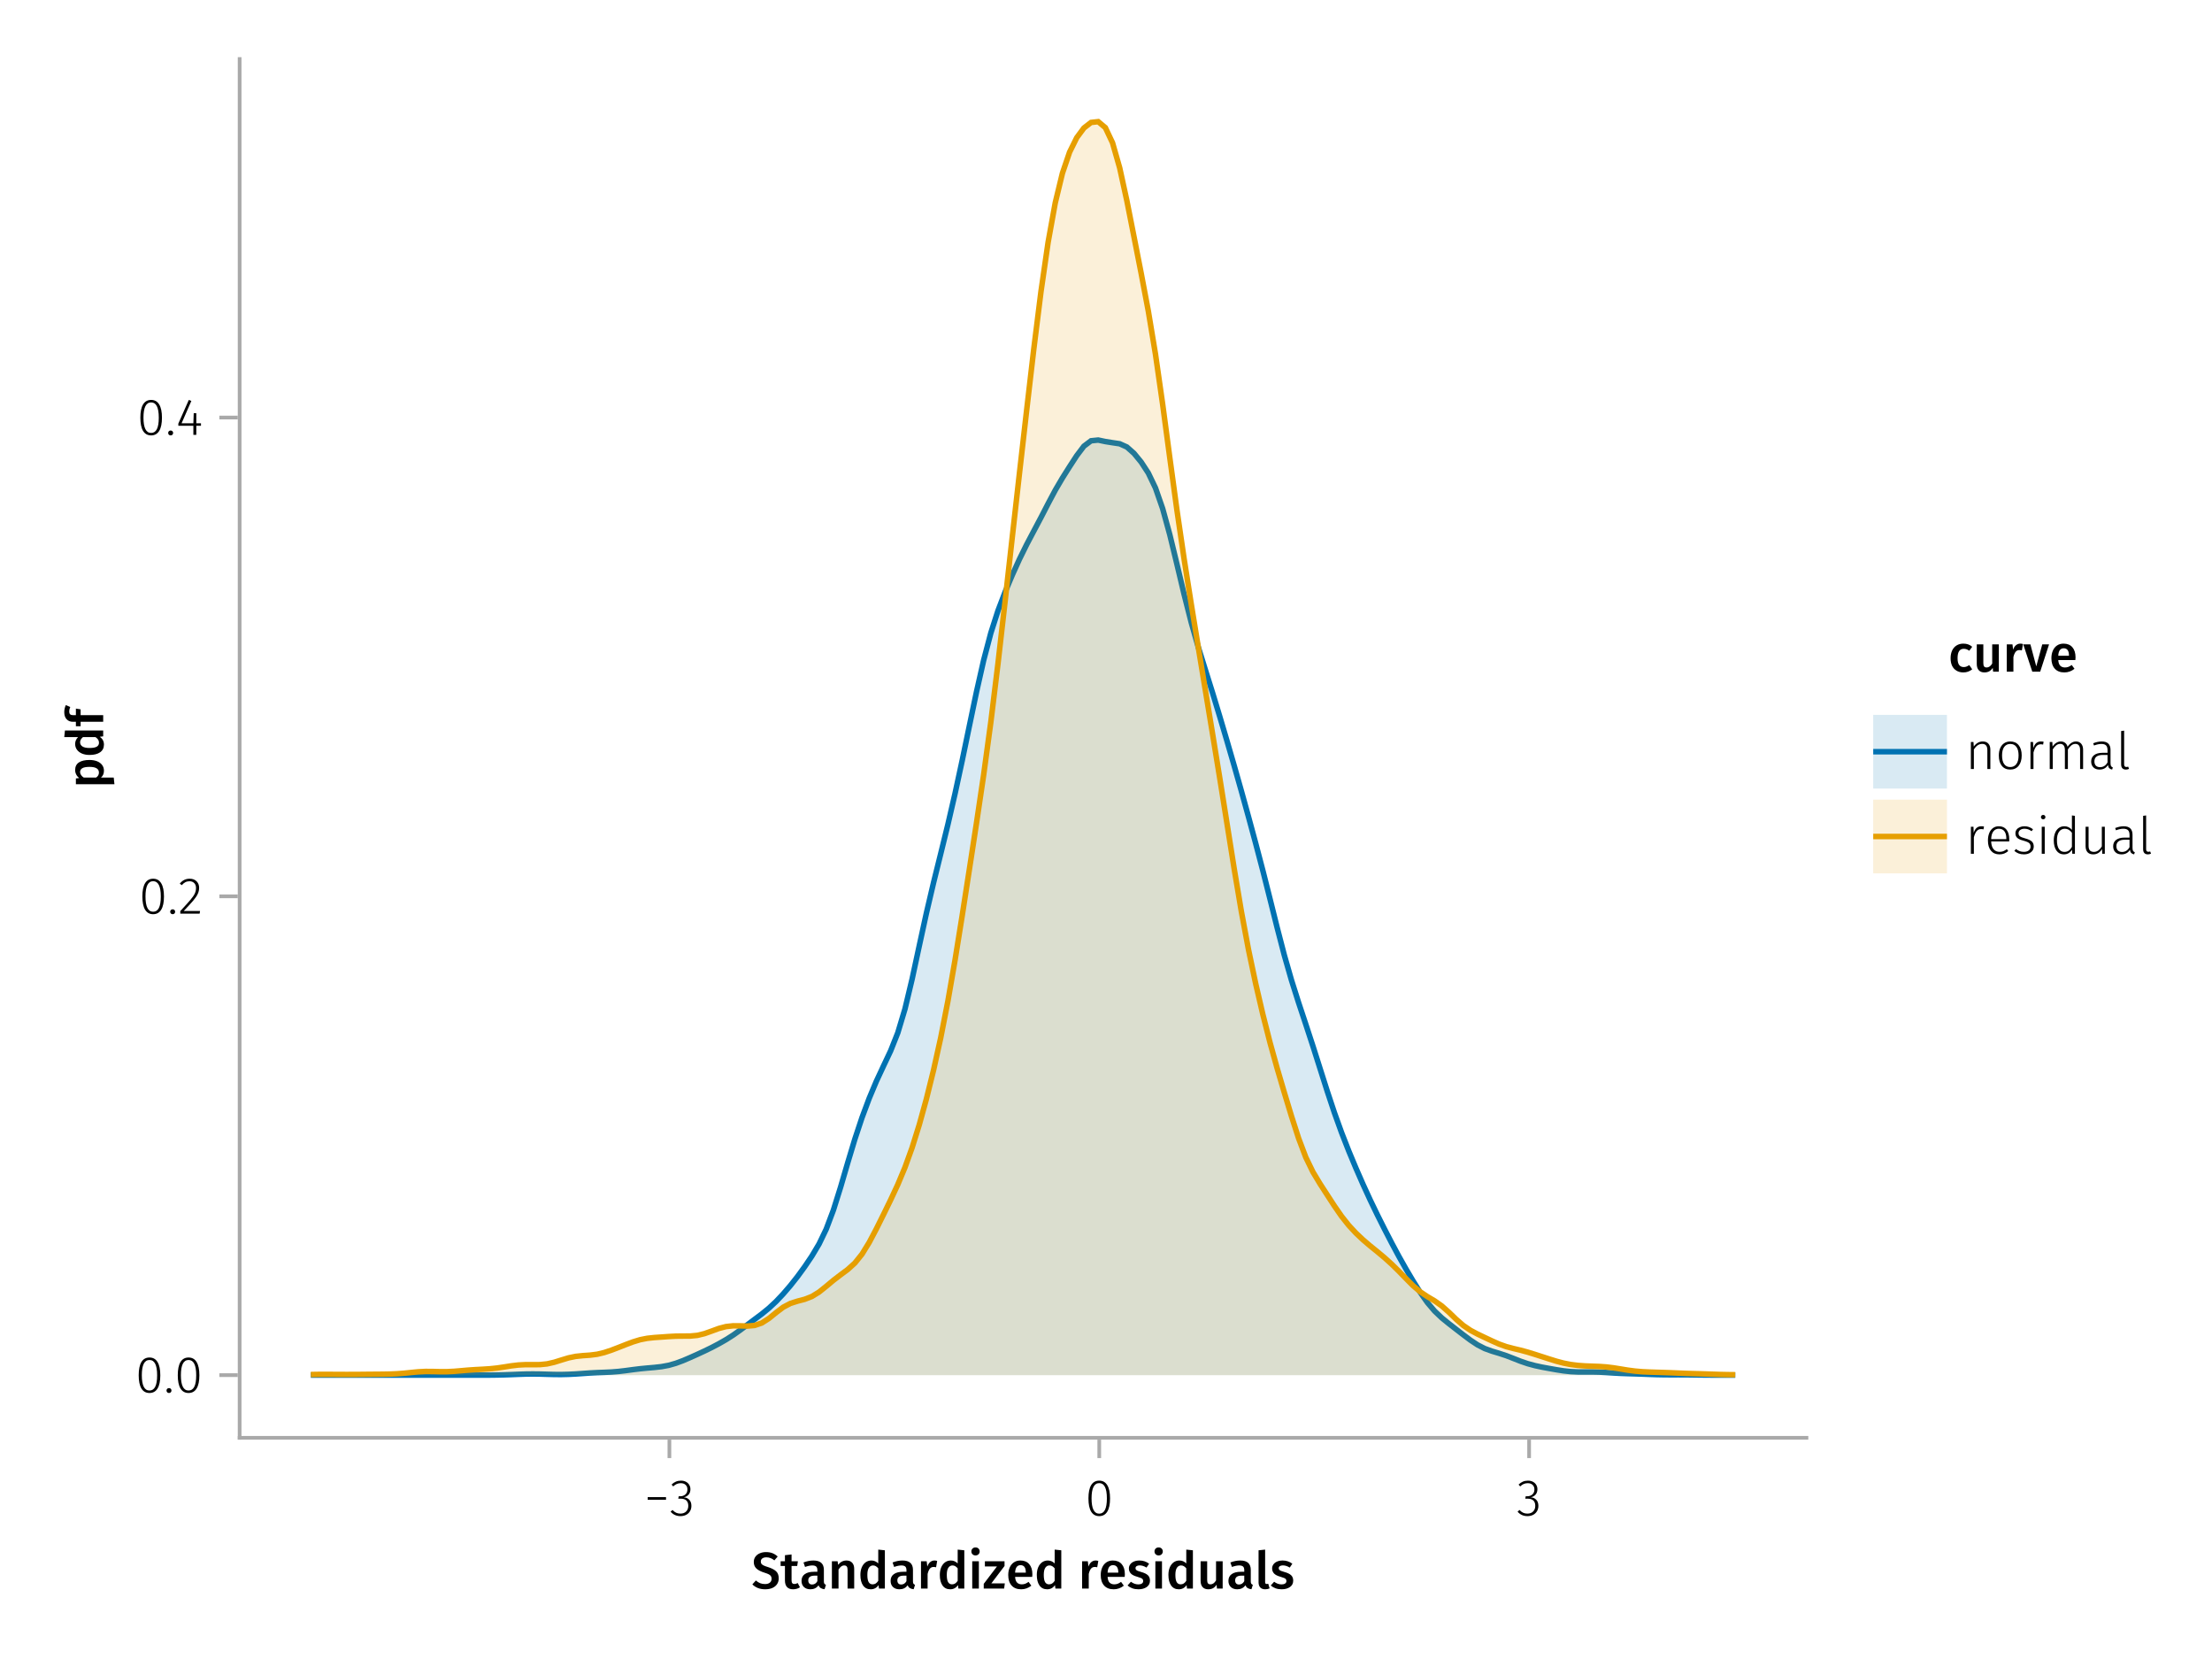 <?xml version="1.0" encoding="UTF-8"?>
<svg xmlns="http://www.w3.org/2000/svg" xmlns:xlink="http://www.w3.org/1999/xlink" width="600" height="450" viewBox="0 0 600 450">
<defs>
<g>
<g id="glyph-0-0-7e3d6863">
<path d="M 3.922 -9.891 C 4.598 -9.891 5.188 -9.789 5.688 -9.594 C 6.195 -9.395 6.672 -9.094 7.109 -8.688 L 6.203 -7.641 C 5.859 -7.93 5.508 -8.141 5.156 -8.266 C 4.812 -8.398 4.438 -8.469 4.031 -8.469 C 3.582 -8.469 3.219 -8.367 2.938 -8.172 C 2.664 -7.973 2.531 -7.691 2.531 -7.328 C 2.531 -7.078 2.582 -6.875 2.688 -6.719 C 2.801 -6.562 3 -6.41 3.281 -6.266 C 3.562 -6.129 3.973 -5.977 4.516 -5.812 C 5.473 -5.508 6.191 -5.133 6.672 -4.688 C 7.148 -4.25 7.391 -3.609 7.391 -2.766 C 7.391 -2.18 7.242 -1.664 6.953 -1.219 C 6.66 -0.77 6.238 -0.422 5.688 -0.172 C 5.133 0.078 4.477 0.203 3.719 0.203 C 2.988 0.203 2.332 0.086 1.75 -0.141 C 1.164 -0.379 0.66 -0.707 0.234 -1.125 L 1.188 -2.188 C 1.562 -1.863 1.945 -1.617 2.344 -1.453 C 2.75 -1.297 3.195 -1.219 3.688 -1.219 C 4.219 -1.219 4.645 -1.344 4.969 -1.594 C 5.289 -1.844 5.453 -2.195 5.453 -2.656 C 5.453 -2.938 5.395 -3.164 5.281 -3.344 C 5.176 -3.531 4.988 -3.695 4.719 -3.844 C 4.445 -3.988 4.055 -4.141 3.547 -4.297 C 2.516 -4.617 1.77 -5.004 1.312 -5.453 C 0.852 -5.898 0.625 -6.484 0.625 -7.203 C 0.625 -7.742 0.766 -8.211 1.047 -8.609 C 1.328 -9.016 1.719 -9.328 2.219 -9.547 C 2.719 -9.773 3.285 -9.891 3.922 -9.891 Z M 3.922 -9.891 "/>
</g>
<g id="glyph-0-1-7e3d6863">
<path d="M 5.312 -0.344 C 5.051 -0.156 4.758 -0.02 4.438 0.062 C 4.125 0.156 3.797 0.203 3.453 0.203 C 2.723 0.203 2.172 0 1.797 -0.406 C 1.422 -0.812 1.234 -1.414 1.234 -2.219 L 1.234 -6.125 L 0.062 -6.125 L 0.062 -7.406 L 1.234 -7.406 L 1.234 -9.047 L 3.031 -9.25 L 3.031 -7.406 L 4.75 -7.406 L 4.562 -6.125 L 3.031 -6.125 L 3.031 -2.25 C 3.031 -1.883 3.094 -1.625 3.219 -1.469 C 3.344 -1.312 3.539 -1.234 3.812 -1.234 C 4.082 -1.234 4.375 -1.32 4.688 -1.5 Z M 5.312 -0.344 "/>
</g>
<g id="glyph-0-2-7e3d6863">
<path d="M 4.734 -7.609 C 5.004 -7.609 5.25 -7.57 5.469 -7.5 L 5.172 -5.766 C 4.941 -5.828 4.723 -5.859 4.516 -5.859 C 4.066 -5.859 3.719 -5.695 3.469 -5.375 C 3.219 -5.062 3.02 -4.586 2.875 -3.953 L 2.875 0 L 1.078 0 L 1.078 -7.406 L 2.625 -7.406 L 2.797 -5.953 C 2.973 -6.484 3.227 -6.891 3.562 -7.172 C 3.906 -7.461 4.297 -7.609 4.734 -7.609 Z M 4.734 -7.609 "/>
</g>
<g id="glyph-1-0-7e3d6863">
<path d="M 6.547 -1.953 C 6.547 -1.672 6.586 -1.461 6.672 -1.328 C 6.766 -1.191 6.91 -1.086 7.109 -1.016 L 6.734 0.188 C 6.316 0.145 5.973 0.039 5.703 -0.125 C 5.441 -0.289 5.238 -0.547 5.094 -0.891 C 4.844 -0.523 4.523 -0.25 4.141 -0.062 C 3.766 0.113 3.348 0.203 2.891 0.203 C 2.148 0.203 1.562 -0.004 1.125 -0.422 C 0.695 -0.836 0.484 -1.391 0.484 -2.078 C 0.484 -2.879 0.773 -3.488 1.359 -3.906 C 1.941 -4.332 2.773 -4.547 3.859 -4.547 L 4.781 -4.547 L 4.781 -4.969 C 4.781 -5.445 4.672 -5.781 4.453 -5.969 C 4.234 -6.164 3.883 -6.266 3.406 -6.266 C 2.863 -6.266 2.207 -6.129 1.438 -5.859 L 1.016 -7.078 C 1.941 -7.43 2.836 -7.609 3.703 -7.609 C 5.598 -7.609 6.547 -6.758 6.547 -5.062 Z M 3.359 -1.094 C 3.961 -1.094 4.438 -1.395 4.781 -2 L 4.781 -3.5 L 4.047 -3.5 C 2.891 -3.5 2.312 -3.07 2.312 -2.219 C 2.312 -1.863 2.398 -1.586 2.578 -1.391 C 2.754 -1.191 3.016 -1.094 3.359 -1.094 Z M 3.359 -1.094 "/>
</g>
<g id="glyph-1-1-7e3d6863">
<path d="M 7.312 -10.375 L 7.312 0 L 5.719 0 L 5.594 -0.938 C 5.363 -0.582 5.066 -0.301 4.703 -0.094 C 4.348 0.102 3.941 0.203 3.484 0.203 C 2.578 0.203 1.879 -0.145 1.391 -0.844 C 0.91 -1.539 0.672 -2.492 0.672 -3.703 C 0.672 -4.453 0.789 -5.125 1.031 -5.719 C 1.281 -6.312 1.629 -6.773 2.078 -7.109 C 2.535 -7.441 3.062 -7.609 3.656 -7.609 C 4.363 -7.609 4.984 -7.344 5.516 -6.812 L 5.516 -10.562 Z M 3.984 -1.141 C 4.305 -1.141 4.586 -1.219 4.828 -1.375 C 5.066 -1.531 5.297 -1.77 5.516 -2.094 L 5.516 -5.484 C 5.297 -5.742 5.078 -5.938 4.859 -6.062 C 4.641 -6.195 4.391 -6.266 4.109 -6.266 C 3.629 -6.266 3.25 -6.051 2.969 -5.625 C 2.695 -5.207 2.562 -4.566 2.562 -3.703 C 2.562 -2.797 2.68 -2.141 2.922 -1.734 C 3.172 -1.336 3.523 -1.141 3.984 -1.141 Z M 3.984 -1.141 "/>
</g>
<g id="glyph-1-2-7e3d6863">
<path d="M 2.875 -7.406 L 2.875 0 L 1.078 0 L 1.078 -7.406 Z M 1.969 -11.156 C 2.301 -11.156 2.57 -11.051 2.781 -10.844 C 2.988 -10.633 3.094 -10.375 3.094 -10.062 C 3.094 -9.758 2.988 -9.504 2.781 -9.297 C 2.57 -9.086 2.301 -8.984 1.969 -8.984 C 1.633 -8.984 1.363 -9.086 1.156 -9.297 C 0.945 -9.504 0.844 -9.758 0.844 -10.062 C 0.844 -10.375 0.945 -10.633 1.156 -10.844 C 1.363 -11.051 1.633 -11.156 1.969 -11.156 Z M 1.969 -11.156 "/>
</g>
<g id="glyph-1-3-7e3d6863">
<path d="M 5.891 -7.406 L 5.891 -6.125 L 2.312 -1.406 L 5.969 -1.406 L 5.781 0 L 0.25 0 L 0.25 -1.281 L 3.844 -6 L 0.562 -6 L 0.562 -7.406 Z M 5.891 -7.406 "/>
</g>
<g id="glyph-1-4-7e3d6863">
<path d="M 7.156 -3.875 C 7.156 -3.781 7.141 -3.539 7.109 -3.156 L 2.469 -3.156 C 2.52 -2.438 2.703 -1.922 3.016 -1.609 C 3.336 -1.297 3.758 -1.141 4.281 -1.141 C 4.613 -1.141 4.922 -1.191 5.203 -1.297 C 5.492 -1.41 5.801 -1.582 6.125 -1.812 L 6.875 -0.781 C 6.051 -0.125 5.133 0.203 4.125 0.203 C 3 0.203 2.129 -0.141 1.516 -0.828 C 0.91 -1.516 0.609 -2.457 0.609 -3.656 C 0.609 -4.406 0.738 -5.082 1 -5.688 C 1.258 -6.289 1.633 -6.758 2.125 -7.094 C 2.625 -7.438 3.211 -7.609 3.891 -7.609 C 4.93 -7.609 5.734 -7.281 6.297 -6.625 C 6.867 -5.969 7.156 -5.051 7.156 -3.875 Z M 5.375 -4.391 C 5.375 -5.691 4.895 -6.344 3.938 -6.344 C 3.5 -6.344 3.156 -6.18 2.906 -5.859 C 2.656 -5.535 2.508 -5.02 2.469 -4.312 L 5.375 -4.312 Z M 5.375 -4.391 "/>
</g>
<g id="glyph-1-5-7e3d6863">
</g>
<g id="glyph-1-6-7e3d6863">
<path d="M 7 0 L 5.453 0 L 5.344 -1.031 C 5.07 -0.613 4.754 -0.301 4.391 -0.094 C 4.023 0.102 3.586 0.203 3.078 0.203 C 2.422 0.203 1.91 0 1.547 -0.406 C 1.191 -0.812 1.016 -1.375 1.016 -2.094 L 1.016 -7.406 L 2.797 -7.406 L 2.797 -2.312 C 2.797 -1.895 2.867 -1.594 3.016 -1.406 C 3.16 -1.227 3.391 -1.141 3.703 -1.141 C 4.273 -1.141 4.773 -1.492 5.203 -2.203 L 5.203 -7.406 L 7 -7.406 Z M 7 0 "/>
</g>
<g id="glyph-1-7-7e3d6863">
<path d="M 3.422 -7.609 C 4.41 -7.609 5.285 -7.316 6.047 -6.734 L 5.344 -5.688 C 4.707 -6.082 4.086 -6.281 3.484 -6.281 C 3.129 -6.281 2.852 -6.211 2.656 -6.078 C 2.457 -5.941 2.359 -5.766 2.359 -5.547 C 2.359 -5.379 2.398 -5.238 2.484 -5.125 C 2.578 -5.008 2.734 -4.898 2.953 -4.797 C 3.172 -4.703 3.492 -4.598 3.922 -4.484 C 4.723 -4.266 5.316 -3.977 5.703 -3.625 C 6.086 -3.27 6.281 -2.773 6.281 -2.141 C 6.281 -1.398 5.984 -0.82 5.391 -0.406 C 4.797 0 4.051 0.203 3.156 0.203 C 2.551 0.203 2 0.113 1.5 -0.062 C 1 -0.25 0.566 -0.508 0.203 -0.844 L 1.109 -1.844 C 1.754 -1.363 2.426 -1.125 3.125 -1.125 C 3.52 -1.125 3.836 -1.203 4.078 -1.359 C 4.316 -1.516 4.438 -1.734 4.438 -2.016 C 4.438 -2.234 4.391 -2.406 4.297 -2.531 C 4.211 -2.656 4.055 -2.766 3.828 -2.859 C 3.598 -2.961 3.242 -3.082 2.766 -3.219 C 2.004 -3.426 1.445 -3.711 1.094 -4.078 C 0.738 -4.453 0.562 -4.91 0.562 -5.453 C 0.562 -5.867 0.68 -6.238 0.922 -6.562 C 1.16 -6.895 1.492 -7.148 1.922 -7.328 C 2.359 -7.516 2.859 -7.609 3.422 -7.609 Z M 3.422 -7.609 "/>
</g>
<g id="glyph-2-0-7e3d6863">
<path d="M 5.031 -7.609 C 5.688 -7.609 6.195 -7.41 6.562 -7.016 C 6.938 -6.617 7.125 -6.066 7.125 -5.359 L 7.125 0 L 5.328 0 L 5.328 -5.078 C 5.328 -5.516 5.25 -5.82 5.094 -6 C 4.945 -6.176 4.723 -6.266 4.422 -6.266 C 4.117 -6.266 3.844 -6.172 3.594 -5.984 C 3.344 -5.797 3.102 -5.52 2.875 -5.156 L 2.875 0 L 1.078 0 L 1.078 -7.406 L 2.625 -7.406 L 2.766 -6.438 C 3.379 -7.219 4.133 -7.609 5.031 -7.609 Z M 5.031 -7.609 "/>
</g>
<g id="glyph-2-1-7e3d6863">
<path d="M 7.312 -10.375 L 7.312 0 L 5.719 0 L 5.594 -0.938 C 5.363 -0.582 5.066 -0.301 4.703 -0.094 C 4.348 0.102 3.941 0.203 3.484 0.203 C 2.578 0.203 1.879 -0.145 1.391 -0.844 C 0.91 -1.539 0.672 -2.492 0.672 -3.703 C 0.672 -4.453 0.789 -5.125 1.031 -5.719 C 1.281 -6.312 1.629 -6.773 2.078 -7.109 C 2.535 -7.441 3.062 -7.609 3.656 -7.609 C 4.363 -7.609 4.984 -7.344 5.516 -6.812 L 5.516 -10.562 Z M 3.984 -1.141 C 4.305 -1.141 4.586 -1.219 4.828 -1.375 C 5.066 -1.531 5.297 -1.77 5.516 -2.094 L 5.516 -5.484 C 5.297 -5.742 5.078 -5.938 4.859 -6.062 C 4.641 -6.195 4.391 -6.266 4.109 -6.266 C 3.629 -6.266 3.25 -6.051 2.969 -5.625 C 2.695 -5.207 2.562 -4.566 2.562 -3.703 C 2.562 -2.797 2.68 -2.141 2.922 -1.734 C 3.172 -1.336 3.523 -1.141 3.984 -1.141 Z M 3.984 -1.141 "/>
</g>
<g id="glyph-3-0-7e3d6863">
<path d="M 4.734 -7.609 C 5.004 -7.609 5.25 -7.57 5.469 -7.5 L 5.172 -5.766 C 4.941 -5.828 4.723 -5.859 4.516 -5.859 C 4.066 -5.859 3.719 -5.695 3.469 -5.375 C 3.219 -5.062 3.02 -4.586 2.875 -3.953 L 2.875 0 L 1.078 0 L 1.078 -7.406 L 2.625 -7.406 L 2.797 -5.953 C 2.973 -6.484 3.227 -6.891 3.562 -7.172 C 3.906 -7.461 4.297 -7.609 4.734 -7.609 Z M 4.734 -7.609 "/>
</g>
<g id="glyph-3-1-7e3d6863">
<path d="M 2.828 0.203 C 2.254 0.203 1.805 0.039 1.484 -0.281 C 1.172 -0.613 1.016 -1.082 1.016 -1.688 L 1.016 -10.375 L 2.797 -10.562 L 2.797 -1.75 C 2.797 -1.406 2.938 -1.234 3.219 -1.234 C 3.363 -1.234 3.504 -1.254 3.641 -1.297 L 4.016 -0.047 C 3.641 0.117 3.242 0.203 2.828 0.203 Z M 2.828 0.203 "/>
</g>
<g id="glyph-4-0-7e3d6863">
<path d="M 3.422 -7.609 C 4.41 -7.609 5.285 -7.316 6.047 -6.734 L 5.344 -5.688 C 4.707 -6.082 4.086 -6.281 3.484 -6.281 C 3.129 -6.281 2.852 -6.211 2.656 -6.078 C 2.457 -5.941 2.359 -5.766 2.359 -5.547 C 2.359 -5.379 2.398 -5.238 2.484 -5.125 C 2.578 -5.008 2.734 -4.898 2.953 -4.797 C 3.172 -4.703 3.492 -4.598 3.922 -4.484 C 4.723 -4.266 5.316 -3.977 5.703 -3.625 C 6.086 -3.27 6.281 -2.773 6.281 -2.141 C 6.281 -1.398 5.984 -0.82 5.391 -0.406 C 4.797 0 4.051 0.203 3.156 0.203 C 2.551 0.203 2 0.113 1.5 -0.062 C 1 -0.25 0.566 -0.508 0.203 -0.844 L 1.109 -1.844 C 1.754 -1.363 2.426 -1.125 3.125 -1.125 C 3.52 -1.125 3.836 -1.203 4.078 -1.359 C 4.316 -1.516 4.438 -1.734 4.438 -2.016 C 4.438 -2.234 4.391 -2.406 4.297 -2.531 C 4.211 -2.656 4.055 -2.766 3.828 -2.859 C 3.598 -2.961 3.242 -3.082 2.766 -3.219 C 2.004 -3.426 1.445 -3.711 1.094 -4.078 C 0.738 -4.453 0.562 -4.91 0.562 -5.453 C 0.562 -5.867 0.68 -6.238 0.922 -6.562 C 1.16 -6.895 1.492 -7.148 1.922 -7.328 C 2.359 -7.516 2.859 -7.609 3.422 -7.609 Z M 3.422 -7.609 "/>
</g>
<g id="glyph-4-1-7e3d6863">
<path d="M 2.875 -7.406 L 2.875 0 L 1.078 0 L 1.078 -7.406 Z M 1.969 -11.156 C 2.301 -11.156 2.57 -11.051 2.781 -10.844 C 2.988 -10.633 3.094 -10.375 3.094 -10.062 C 3.094 -9.758 2.988 -9.504 2.781 -9.297 C 2.57 -9.086 2.301 -8.984 1.969 -8.984 C 1.633 -8.984 1.363 -9.086 1.156 -9.297 C 0.945 -9.504 0.844 -9.758 0.844 -10.062 C 0.844 -10.375 0.945 -10.633 1.156 -10.844 C 1.363 -11.051 1.633 -11.156 1.969 -11.156 Z M 1.969 -11.156 "/>
</g>
<g id="glyph-4-2-7e3d6863">
<path d="M 7.312 -10.375 L 7.312 0 L 5.719 0 L 5.594 -0.938 C 5.363 -0.582 5.066 -0.301 4.703 -0.094 C 4.348 0.102 3.941 0.203 3.484 0.203 C 2.578 0.203 1.879 -0.145 1.391 -0.844 C 0.91 -1.539 0.672 -2.492 0.672 -3.703 C 0.672 -4.453 0.789 -5.125 1.031 -5.719 C 1.281 -6.312 1.629 -6.773 2.078 -7.109 C 2.535 -7.441 3.062 -7.609 3.656 -7.609 C 4.363 -7.609 4.984 -7.344 5.516 -6.812 L 5.516 -10.562 Z M 3.984 -1.141 C 4.305 -1.141 4.586 -1.219 4.828 -1.375 C 5.066 -1.531 5.297 -1.77 5.516 -2.094 L 5.516 -5.484 C 5.297 -5.742 5.078 -5.938 4.859 -6.062 C 4.641 -6.195 4.391 -6.266 4.109 -6.266 C 3.629 -6.266 3.25 -6.051 2.969 -5.625 C 2.695 -5.207 2.562 -4.566 2.562 -3.703 C 2.562 -2.797 2.68 -2.141 2.922 -1.734 C 3.172 -1.336 3.523 -1.141 3.984 -1.141 Z M 3.984 -1.141 "/>
</g>
<g id="glyph-4-3-7e3d6863">
<path d="M 6.547 -1.953 C 6.547 -1.672 6.586 -1.461 6.672 -1.328 C 6.766 -1.191 6.91 -1.086 7.109 -1.016 L 6.734 0.188 C 6.316 0.145 5.973 0.039 5.703 -0.125 C 5.441 -0.289 5.238 -0.547 5.094 -0.891 C 4.844 -0.523 4.523 -0.25 4.141 -0.062 C 3.766 0.113 3.348 0.203 2.891 0.203 C 2.148 0.203 1.562 -0.004 1.125 -0.422 C 0.695 -0.836 0.484 -1.391 0.484 -2.078 C 0.484 -2.879 0.773 -3.488 1.359 -3.906 C 1.941 -4.332 2.773 -4.547 3.859 -4.547 L 4.781 -4.547 L 4.781 -4.969 C 4.781 -5.445 4.672 -5.781 4.453 -5.969 C 4.234 -6.164 3.883 -6.266 3.406 -6.266 C 2.863 -6.266 2.207 -6.129 1.438 -5.859 L 1.016 -7.078 C 1.941 -7.43 2.836 -7.609 3.703 -7.609 C 5.598 -7.609 6.547 -6.758 6.547 -5.062 Z M 3.359 -1.094 C 3.961 -1.094 4.438 -1.395 4.781 -2 L 4.781 -3.5 L 4.047 -3.5 C 2.891 -3.5 2.312 -3.07 2.312 -2.219 C 2.312 -1.863 2.398 -1.586 2.578 -1.391 C 2.754 -1.191 3.016 -1.094 3.359 -1.094 Z M 3.359 -1.094 "/>
</g>
<g id="glyph-5-0-7e3d6863">
<path d="M 0.969 -4.281 L 0.969 -5 L 5.938 -5 L 5.938 -4.281 Z M 0.969 -4.281 "/>
</g>
<g id="glyph-5-1-7e3d6863">
<path d="M 3.094 -9.469 C 3.613 -9.469 4.066 -9.363 4.453 -9.156 C 4.848 -8.945 5.145 -8.664 5.344 -8.312 C 5.551 -7.969 5.656 -7.578 5.656 -7.141 C 5.656 -6.535 5.484 -6.039 5.141 -5.656 C 4.805 -5.281 4.367 -5.047 3.828 -4.953 C 4.43 -4.922 4.93 -4.703 5.328 -4.297 C 5.723 -3.898 5.922 -3.344 5.922 -2.625 C 5.922 -2.082 5.797 -1.602 5.547 -1.188 C 5.305 -0.77 4.961 -0.441 4.516 -0.203 C 4.066 0.035 3.547 0.156 2.953 0.156 C 1.867 0.156 0.977 -0.242 0.281 -1.047 L 0.797 -1.516 C 1.117 -1.172 1.445 -0.922 1.781 -0.766 C 2.125 -0.609 2.504 -0.531 2.922 -0.531 C 3.598 -0.531 4.125 -0.723 4.5 -1.109 C 4.883 -1.492 5.078 -2 5.078 -2.625 C 5.078 -3.926 4.379 -4.578 2.984 -4.578 L 2.359 -4.578 L 2.484 -5.234 L 2.922 -5.234 C 3.453 -5.234 3.906 -5.395 4.281 -5.719 C 4.656 -6.039 4.844 -6.5 4.844 -7.094 C 4.844 -7.613 4.676 -8.023 4.344 -8.328 C 4.02 -8.629 3.586 -8.781 3.047 -8.781 C 2.66 -8.781 2.301 -8.711 1.969 -8.578 C 1.645 -8.441 1.316 -8.219 0.984 -7.906 L 0.547 -8.406 C 0.922 -8.77 1.312 -9.035 1.719 -9.203 C 2.133 -9.379 2.594 -9.469 3.094 -9.469 Z M 3.094 -9.469 "/>
</g>
<g id="glyph-5-2-7e3d6863">
<path d="M 4 -7.469 C 4.969 -7.469 5.723 -7.133 6.266 -6.469 C 6.816 -5.801 7.094 -4.875 7.094 -3.688 C 7.094 -2.5 6.816 -1.562 6.266 -0.875 C 5.711 -0.188 4.953 0.156 3.984 0.156 C 3.016 0.156 2.254 -0.18 1.703 -0.859 C 1.16 -1.535 0.891 -2.469 0.891 -3.656 C 0.891 -4.426 1.016 -5.098 1.266 -5.672 C 1.523 -6.254 1.883 -6.695 2.344 -7 C 2.812 -7.312 3.363 -7.469 4 -7.469 Z M 4 -6.797 C 3.289 -6.797 2.738 -6.523 2.344 -5.984 C 1.957 -5.453 1.766 -4.676 1.766 -3.656 C 1.766 -2.633 1.957 -1.859 2.344 -1.328 C 2.727 -0.797 3.273 -0.531 3.984 -0.531 C 4.691 -0.531 5.242 -0.797 5.641 -1.328 C 6.047 -1.859 6.25 -2.645 6.25 -3.688 C 6.25 -4.695 6.051 -5.469 5.656 -6 C 5.27 -6.531 4.719 -6.797 4 -6.797 Z M 4 -6.797 "/>
</g>
<g id="glyph-5-3-7e3d6863">
<path d="M 4.328 -7.469 C 4.617 -7.469 4.859 -7.441 5.047 -7.391 L 4.906 -6.625 C 4.695 -6.676 4.477 -6.703 4.25 -6.703 C 3.758 -6.703 3.363 -6.52 3.062 -6.156 C 2.758 -5.801 2.504 -5.242 2.297 -4.484 L 2.297 0 L 1.484 0 L 1.484 -7.328 L 2.188 -7.328 L 2.25 -5.688 C 2.445 -6.289 2.711 -6.738 3.047 -7.031 C 3.391 -7.32 3.816 -7.469 4.328 -7.469 Z M 4.328 -7.469 "/>
</g>
<g id="glyph-5-4-7e3d6863">
<path d="M 8.625 -7.469 C 9.207 -7.469 9.672 -7.266 10.016 -6.859 C 10.359 -6.461 10.531 -5.922 10.531 -5.234 L 10.531 0 L 9.719 0 L 9.719 -5.125 C 9.719 -5.695 9.609 -6.117 9.391 -6.391 C 9.172 -6.672 8.863 -6.812 8.469 -6.812 C 8.062 -6.812 7.691 -6.68 7.359 -6.422 C 7.035 -6.16 6.719 -5.789 6.406 -5.312 L 6.406 0 L 5.594 0 L 5.594 -5.125 C 5.594 -5.695 5.484 -6.117 5.266 -6.391 C 5.047 -6.672 4.742 -6.812 4.359 -6.812 C 3.93 -6.812 3.555 -6.68 3.234 -6.422 C 2.91 -6.16 2.598 -5.789 2.297 -5.312 L 2.297 0 L 1.484 0 L 1.484 -7.328 L 2.188 -7.328 L 2.25 -6.078 C 2.531 -6.516 2.863 -6.852 3.25 -7.094 C 3.633 -7.344 4.055 -7.469 4.516 -7.469 C 4.973 -7.469 5.359 -7.336 5.672 -7.078 C 5.992 -6.828 6.211 -6.473 6.328 -6.016 C 6.617 -6.473 6.957 -6.828 7.344 -7.078 C 7.727 -7.336 8.156 -7.469 8.625 -7.469 Z M 8.625 -7.469 "/>
</g>
<g id="glyph-5-5-7e3d6863">
<path d="M 6.031 -1.625 C 6.031 -1.238 6.078 -0.961 6.172 -0.797 C 6.273 -0.629 6.438 -0.504 6.656 -0.422 L 6.469 0.156 C 6.133 0.094 5.875 -0.031 5.688 -0.219 C 5.508 -0.406 5.391 -0.691 5.328 -1.078 C 4.828 -0.254 4.066 0.156 3.047 0.156 C 2.348 0.156 1.797 -0.039 1.391 -0.438 C 0.984 -0.832 0.781 -1.363 0.781 -2.031 C 0.781 -2.781 1.047 -3.359 1.578 -3.766 C 2.117 -4.18 2.867 -4.391 3.828 -4.391 L 5.219 -4.391 L 5.219 -5.109 C 5.219 -5.691 5.086 -6.117 4.828 -6.391 C 4.566 -6.66 4.133 -6.797 3.531 -6.797 C 2.969 -6.797 2.305 -6.656 1.547 -6.375 L 1.328 -6.984 C 2.148 -7.305 2.922 -7.469 3.641 -7.469 C 5.234 -7.469 6.031 -6.695 6.031 -5.156 Z M 3.188 -0.5 C 4.07 -0.5 4.75 -0.93 5.219 -1.797 L 5.219 -3.812 L 3.953 -3.812 C 3.203 -3.812 2.629 -3.664 2.234 -3.375 C 1.848 -3.082 1.656 -2.648 1.656 -2.078 C 1.656 -1.566 1.789 -1.176 2.062 -0.906 C 2.332 -0.633 2.707 -0.5 3.188 -0.5 Z M 3.188 -0.5 "/>
</g>
<g id="glyph-6-0-7e3d6863">
<path d="M 3.844 -9.469 C 4.812 -9.469 5.539 -9.055 6.031 -8.234 C 6.531 -7.422 6.781 -6.223 6.781 -4.641 C 6.781 -3.078 6.531 -1.883 6.031 -1.062 C 5.531 -0.25 4.801 0.156 3.844 0.156 C 2.883 0.156 2.156 -0.25 1.656 -1.062 C 1.164 -1.883 0.922 -3.082 0.922 -4.656 C 0.922 -6.238 1.164 -7.438 1.656 -8.25 C 2.156 -9.062 2.883 -9.469 3.844 -9.469 Z M 3.844 -8.797 C 2.457 -8.797 1.766 -7.414 1.766 -4.656 C 1.766 -1.895 2.457 -0.516 3.844 -0.516 C 4.531 -0.516 5.047 -0.848 5.391 -1.516 C 5.742 -2.191 5.922 -3.234 5.922 -4.641 C 5.922 -6.055 5.742 -7.102 5.391 -7.781 C 5.047 -8.457 4.531 -8.797 3.844 -8.797 Z M 3.844 -8.797 "/>
</g>
<g id="glyph-7-0-7e3d6863">
<path d="M -7.609 -4.906 C -7.609 -5.844 -7.27 -6.535 -6.594 -6.984 C -5.914 -7.43 -4.957 -7.656 -3.719 -7.656 C -2.957 -7.656 -2.281 -7.539 -1.688 -7.312 C -1.094 -7.082 -0.629 -6.742 -0.297 -6.297 C 0.035 -5.859 0.203 -5.336 0.203 -4.734 C 0.203 -3.953 -0.066 -3.332 -0.609 -2.875 L 2.859 -2.875 L 3.047 -1.078 L -7.406 -1.078 L -7.406 -2.641 L -6.5 -2.75 C -6.875 -3.031 -7.148 -3.359 -7.328 -3.734 C -7.516 -4.109 -7.609 -4.5 -7.609 -4.906 Z M -1.156 -4.234 C -1.156 -5.266 -2.004 -5.781 -3.703 -5.781 C -4.609 -5.781 -5.258 -5.66 -5.656 -5.422 C -6.062 -5.191 -6.266 -4.844 -6.266 -4.375 C -6.266 -4.082 -6.172 -3.805 -5.984 -3.547 C -5.805 -3.285 -5.566 -3.062 -5.266 -2.875 L -1.938 -2.875 C -1.414 -3.219 -1.156 -3.672 -1.156 -4.234 Z M -1.156 -4.234 "/>
</g>
<g id="glyph-8-0-7e3d6863">
<path d="M -10.375 -7.312 L 0 -7.312 L 0 -5.719 L -0.938 -5.594 C -0.582 -5.363 -0.301 -5.066 -0.094 -4.703 C 0.102 -4.348 0.203 -3.941 0.203 -3.484 C 0.203 -2.578 -0.145 -1.879 -0.844 -1.391 C -1.539 -0.91 -2.492 -0.672 -3.703 -0.672 C -4.453 -0.672 -5.125 -0.789 -5.719 -1.031 C -6.312 -1.281 -6.773 -1.629 -7.109 -2.078 C -7.441 -2.535 -7.609 -3.062 -7.609 -3.656 C -7.609 -4.363 -7.344 -4.984 -6.812 -5.516 L -10.562 -5.516 Z M -1.141 -3.984 C -1.141 -4.305 -1.219 -4.586 -1.375 -4.828 C -1.531 -5.066 -1.77 -5.297 -2.094 -5.516 L -5.484 -5.516 C -5.742 -5.297 -5.938 -5.078 -6.062 -4.859 C -6.195 -4.641 -6.266 -4.391 -6.266 -4.109 C -6.266 -3.629 -6.051 -3.25 -5.625 -2.969 C -5.207 -2.695 -4.566 -2.562 -3.703 -2.562 C -2.797 -2.562 -2.141 -2.68 -1.734 -2.922 C -1.336 -3.172 -1.141 -3.523 -1.141 -3.984 Z M -1.141 -3.984 "/>
</g>
<g id="glyph-8-1-7e3d6863">
<path d="M -9.219 -4.078 C -9.219 -3.723 -9.133 -3.469 -8.969 -3.312 C -8.801 -3.156 -8.539 -3.078 -8.188 -3.078 L -7.406 -3.078 L -7.406 -4.859 L -6.125 -4.656 L -6.125 -3.078 L 0 -3.078 L 0 -1.281 L -6.125 -1.281 L -6.125 -0.078 L -7.406 -0.078 L -7.406 -1.281 L -8.219 -1.281 C -8.914 -1.281 -9.477 -1.504 -9.906 -1.953 C -10.344 -2.41 -10.562 -3.055 -10.562 -3.891 C -10.562 -4.547 -10.422 -5.188 -10.141 -5.812 L -8.938 -5.297 C -9.125 -4.891 -9.219 -4.484 -9.219 -4.078 Z M -9.219 -4.078 "/>
</g>
<g id="glyph-9-0-7e3d6863">
<path d="M 3.844 -9.469 C 4.812 -9.469 5.539 -9.055 6.031 -8.234 C 6.531 -7.422 6.781 -6.223 6.781 -4.641 C 6.781 -3.078 6.531 -1.883 6.031 -1.062 C 5.531 -0.25 4.801 0.156 3.844 0.156 C 2.883 0.156 2.156 -0.25 1.656 -1.062 C 1.164 -1.883 0.922 -3.082 0.922 -4.656 C 0.922 -6.238 1.164 -7.438 1.656 -8.25 C 2.156 -9.062 2.883 -9.469 3.844 -9.469 Z M 3.844 -8.797 C 2.457 -8.797 1.766 -7.414 1.766 -4.656 C 1.766 -1.895 2.457 -0.516 3.844 -0.516 C 4.531 -0.516 5.047 -0.848 5.391 -1.516 C 5.742 -2.191 5.922 -3.234 5.922 -4.641 C 5.922 -6.055 5.742 -7.102 5.391 -7.781 C 5.047 -8.457 4.531 -8.797 3.844 -8.797 Z M 3.844 -8.797 "/>
</g>
<g id="glyph-10-0-7e3d6863">
<path d="M 1.438 -1.172 C 1.633 -1.172 1.797 -1.109 1.922 -0.984 C 2.047 -0.859 2.109 -0.703 2.109 -0.516 C 2.109 -0.316 2.047 -0.156 1.922 -0.031 C 1.797 0.094 1.633 0.156 1.438 0.156 C 1.25 0.156 1.086 0.094 0.953 -0.031 C 0.828 -0.164 0.766 -0.328 0.766 -0.516 C 0.766 -0.703 0.828 -0.859 0.953 -0.984 C 1.086 -1.109 1.25 -1.172 1.438 -1.172 Z M 1.438 -1.172 "/>
</g>
<g id="glyph-11-0-7e3d6863">
<path d="M 3.844 -9.469 C 4.812 -9.469 5.539 -9.055 6.031 -8.234 C 6.531 -7.422 6.781 -6.223 6.781 -4.641 C 6.781 -3.078 6.531 -1.883 6.031 -1.062 C 5.531 -0.25 4.801 0.156 3.844 0.156 C 2.883 0.156 2.156 -0.25 1.656 -1.062 C 1.164 -1.883 0.922 -3.082 0.922 -4.656 C 0.922 -6.238 1.164 -7.438 1.656 -8.25 C 2.156 -9.062 2.883 -9.469 3.844 -9.469 Z M 3.844 -8.797 C 2.457 -8.797 1.766 -7.414 1.766 -4.656 C 1.766 -1.895 2.457 -0.516 3.844 -0.516 C 4.531 -0.516 5.047 -0.848 5.391 -1.516 C 5.742 -2.191 5.922 -3.234 5.922 -4.641 C 5.922 -6.055 5.742 -7.102 5.391 -7.781 C 5.047 -8.457 4.531 -8.797 3.844 -8.797 Z M 3.844 -8.797 "/>
</g>
<g id="glyph-12-0-7e3d6863">
<path d="M 3.844 -9.469 C 4.812 -9.469 5.539 -9.055 6.031 -8.234 C 6.531 -7.422 6.781 -6.223 6.781 -4.641 C 6.781 -3.078 6.531 -1.883 6.031 -1.062 C 5.531 -0.25 4.801 0.156 3.844 0.156 C 2.883 0.156 2.156 -0.25 1.656 -1.062 C 1.164 -1.883 0.922 -3.082 0.922 -4.656 C 0.922 -6.238 1.164 -7.438 1.656 -8.25 C 2.156 -9.062 2.883 -9.469 3.844 -9.469 Z M 3.844 -8.797 C 2.457 -8.797 1.766 -7.414 1.766 -4.656 C 1.766 -1.895 2.457 -0.516 3.844 -0.516 C 4.531 -0.516 5.047 -0.848 5.391 -1.516 C 5.742 -2.191 5.922 -3.234 5.922 -4.641 C 5.922 -6.055 5.742 -7.102 5.391 -7.781 C 5.047 -8.457 4.531 -8.797 3.844 -8.797 Z M 3.844 -8.797 "/>
</g>
<g id="glyph-12-1-7e3d6863">
<path d="M 1.438 -1.172 C 1.633 -1.172 1.797 -1.109 1.922 -0.984 C 2.047 -0.859 2.109 -0.703 2.109 -0.516 C 2.109 -0.316 2.047 -0.156 1.922 -0.031 C 1.797 0.094 1.633 0.156 1.438 0.156 C 1.25 0.156 1.086 0.094 0.953 -0.031 C 0.828 -0.164 0.766 -0.328 0.766 -0.516 C 0.766 -0.703 0.828 -0.859 0.953 -0.984 C 1.086 -1.109 1.25 -1.172 1.438 -1.172 Z M 1.438 -1.172 "/>
</g>
<g id="glyph-12-2-7e3d6863">
<path d="M 3.156 -9.469 C 3.938 -9.469 4.555 -9.238 5.016 -8.781 C 5.484 -8.32 5.719 -7.734 5.719 -7.016 C 5.719 -6.41 5.586 -5.844 5.328 -5.312 C 5.078 -4.781 4.68 -4.195 4.141 -3.562 C 3.609 -2.926 2.742 -1.977 1.547 -0.719 L 5.969 -0.719 L 5.859 0 L 0.609 0 L 0.609 -0.688 C 1.879 -2.051 2.789 -3.062 3.344 -3.719 C 3.906 -4.375 4.301 -4.941 4.531 -5.422 C 4.758 -5.898 4.875 -6.414 4.875 -6.969 C 4.875 -7.52 4.711 -7.957 4.391 -8.281 C 4.066 -8.613 3.641 -8.781 3.109 -8.781 C 2.68 -8.781 2.301 -8.691 1.969 -8.516 C 1.633 -8.336 1.316 -8.07 1.016 -7.719 L 0.469 -8.141 C 0.832 -8.586 1.234 -8.922 1.672 -9.141 C 2.109 -9.359 2.602 -9.469 3.156 -9.469 Z M 3.156 -9.469 "/>
</g>
<g id="glyph-13-0-7e3d6863">
<path d="M 3.844 -9.469 C 4.812 -9.469 5.539 -9.055 6.031 -8.234 C 6.531 -7.422 6.781 -6.223 6.781 -4.641 C 6.781 -3.078 6.531 -1.883 6.031 -1.062 C 5.531 -0.25 4.801 0.156 3.844 0.156 C 2.883 0.156 2.156 -0.25 1.656 -1.062 C 1.164 -1.883 0.922 -3.082 0.922 -4.656 C 0.922 -6.238 1.164 -7.438 1.656 -8.25 C 2.156 -9.062 2.883 -9.469 3.844 -9.469 Z M 3.844 -8.797 C 2.457 -8.797 1.766 -7.414 1.766 -4.656 C 1.766 -1.895 2.457 -0.516 3.844 -0.516 C 4.531 -0.516 5.047 -0.848 5.391 -1.516 C 5.742 -2.191 5.922 -3.234 5.922 -4.641 C 5.922 -6.055 5.742 -7.102 5.391 -7.781 C 5.047 -8.457 4.531 -8.797 3.844 -8.797 Z M 3.844 -8.797 "/>
</g>
<g id="glyph-14-0-7e3d6863">
<path d="M 1.438 -1.172 C 1.633 -1.172 1.797 -1.109 1.922 -0.984 C 2.047 -0.859 2.109 -0.703 2.109 -0.516 C 2.109 -0.316 2.047 -0.156 1.922 -0.031 C 1.797 0.094 1.633 0.156 1.438 0.156 C 1.25 0.156 1.086 0.094 0.953 -0.031 C 0.828 -0.164 0.766 -0.328 0.766 -0.516 C 0.766 -0.703 0.828 -0.859 0.953 -0.984 C 1.086 -1.109 1.25 -1.172 1.438 -1.172 Z M 1.438 -1.172 "/>
</g>
<g id="glyph-15-0-7e3d6863">
<path d="M 6.766 -3.125 L 6.766 -2.453 L 5.5 -2.453 L 5.5 0 L 4.703 0 L 4.703 -2.453 L 0.625 -2.453 L 0.625 -3.047 L 3.469 -9.469 L 4.156 -9.188 L 1.5 -3.125 L 4.703 -3.125 L 4.797 -5.859 L 5.5 -5.859 L 5.5 -3.125 Z M 6.766 -3.125 "/>
</g>
<g id="glyph-16-0-7e3d6863">
<path d="M 4.062 -7.609 C 4.539 -7.609 4.973 -7.539 5.359 -7.406 C 5.754 -7.27 6.125 -7.051 6.469 -6.75 L 5.672 -5.672 C 5.422 -5.859 5.176 -5.992 4.938 -6.078 C 4.707 -6.16 4.453 -6.203 4.172 -6.203 C 3.055 -6.203 2.5 -5.359 2.5 -3.672 C 2.5 -2.805 2.645 -2.188 2.938 -1.812 C 3.227 -1.438 3.641 -1.25 4.172 -1.25 C 4.43 -1.25 4.672 -1.289 4.891 -1.375 C 5.109 -1.457 5.367 -1.594 5.672 -1.781 L 6.469 -0.641 C 5.77 -0.078 4.973 0.203 4.078 0.203 C 3.367 0.203 2.75 0.047 2.219 -0.266 C 1.695 -0.578 1.297 -1.02 1.016 -1.594 C 0.742 -2.176 0.609 -2.859 0.609 -3.641 C 0.609 -4.422 0.742 -5.113 1.016 -5.719 C 1.297 -6.32 1.695 -6.785 2.219 -7.109 C 2.75 -7.441 3.363 -7.609 4.062 -7.609 Z M 4.062 -7.609 "/>
</g>
<g id="glyph-16-1-7e3d6863">
<path d="M 7.031 -7.406 L 4.625 0 L 2.484 0 L 0.031 -7.406 L 1.969 -7.406 L 3.562 -1.438 L 5.188 -7.406 Z M 7.031 -7.406 "/>
</g>
<g id="glyph-17-0-7e3d6863">
<path d="M 7 0 L 5.453 0 L 5.344 -1.031 C 5.07 -0.613 4.754 -0.301 4.391 -0.094 C 4.023 0.102 3.586 0.203 3.078 0.203 C 2.422 0.203 1.91 0 1.547 -0.406 C 1.191 -0.812 1.016 -1.375 1.016 -2.094 L 1.016 -7.406 L 2.797 -7.406 L 2.797 -2.312 C 2.797 -1.895 2.867 -1.594 3.016 -1.406 C 3.16 -1.227 3.391 -1.141 3.703 -1.141 C 4.273 -1.141 4.773 -1.492 5.203 -2.203 L 5.203 -7.406 L 7 -7.406 Z M 7 0 "/>
</g>
<g id="glyph-17-1-7e3d6863">
<path d="M 7.156 -3.875 C 7.156 -3.781 7.141 -3.539 7.109 -3.156 L 2.469 -3.156 C 2.52 -2.438 2.703 -1.922 3.016 -1.609 C 3.336 -1.297 3.758 -1.141 4.281 -1.141 C 4.613 -1.141 4.922 -1.191 5.203 -1.297 C 5.492 -1.41 5.801 -1.582 6.125 -1.812 L 6.875 -0.781 C 6.051 -0.125 5.133 0.203 4.125 0.203 C 3 0.203 2.129 -0.141 1.516 -0.828 C 0.91 -1.516 0.609 -2.457 0.609 -3.656 C 0.609 -4.406 0.738 -5.082 1 -5.688 C 1.258 -6.289 1.633 -6.758 2.125 -7.094 C 2.625 -7.438 3.211 -7.609 3.891 -7.609 C 4.93 -7.609 5.734 -7.281 6.297 -6.625 C 6.867 -5.969 7.156 -5.051 7.156 -3.875 Z M 5.375 -4.391 C 5.375 -5.691 4.895 -6.344 3.938 -6.344 C 3.5 -6.344 3.156 -6.18 2.906 -5.859 C 2.656 -5.535 2.508 -5.02 2.469 -4.312 L 5.375 -4.312 Z M 5.375 -4.391 "/>
</g>
<g id="glyph-18-0-7e3d6863">
<path d="M 4.734 -7.609 C 5.004 -7.609 5.25 -7.57 5.469 -7.5 L 5.172 -5.766 C 4.941 -5.828 4.723 -5.859 4.516 -5.859 C 4.066 -5.859 3.719 -5.695 3.469 -5.375 C 3.219 -5.062 3.02 -4.586 2.875 -3.953 L 2.875 0 L 1.078 0 L 1.078 -7.406 L 2.625 -7.406 L 2.797 -5.953 C 2.973 -6.484 3.227 -6.891 3.562 -7.172 C 3.906 -7.461 4.297 -7.609 4.734 -7.609 Z M 4.734 -7.609 "/>
</g>
<g id="glyph-19-0-7e3d6863">
<path d="M 4.719 -7.469 C 5.383 -7.469 5.891 -7.27 6.234 -6.875 C 6.586 -6.488 6.766 -5.941 6.766 -5.234 L 6.766 0 L 5.953 0 L 5.953 -5.125 C 5.953 -5.707 5.832 -6.133 5.594 -6.406 C 5.363 -6.676 5.02 -6.812 4.562 -6.812 C 4.094 -6.812 3.676 -6.68 3.312 -6.422 C 2.957 -6.172 2.617 -5.801 2.297 -5.312 L 2.297 0 L 1.484 0 L 1.484 -7.328 L 2.188 -7.328 L 2.266 -6.078 C 2.566 -6.516 2.922 -6.852 3.328 -7.094 C 3.742 -7.344 4.207 -7.469 4.719 -7.469 Z M 4.719 -7.469 "/>
</g>
<g id="glyph-20-0-7e3d6863">
<path d="M 2.703 0.156 C 2.297 0.156 1.977 0.039 1.75 -0.188 C 1.52 -0.426 1.406 -0.773 1.406 -1.234 L 1.406 -10.297 L 2.219 -10.406 L 2.219 -1.266 C 2.219 -0.785 2.414 -0.547 2.812 -0.547 C 3.008 -0.547 3.176 -0.578 3.312 -0.641 L 3.547 -0.047 C 3.285 0.086 3.004 0.156 2.703 0.156 Z M 2.703 0.156 "/>
</g>
<g id="glyph-21-0-7e3d6863">
<path d="M 4.328 -7.469 C 4.617 -7.469 4.859 -7.441 5.047 -7.391 L 4.906 -6.625 C 4.695 -6.676 4.477 -6.703 4.25 -6.703 C 3.758 -6.703 3.363 -6.52 3.062 -6.156 C 2.758 -5.801 2.504 -5.242 2.297 -4.484 L 2.297 0 L 1.484 0 L 1.484 -7.328 L 2.188 -7.328 L 2.25 -5.688 C 2.445 -6.289 2.711 -6.738 3.047 -7.031 C 3.391 -7.32 3.816 -7.469 4.328 -7.469 Z M 4.328 -7.469 "/>
</g>
<g id="glyph-21-1-7e3d6863">
<path d="M 6.672 -3.938 C 6.672 -3.727 6.664 -3.531 6.656 -3.344 L 1.766 -3.344 C 1.805 -2.395 2.031 -1.688 2.438 -1.219 C 2.844 -0.758 3.379 -0.531 4.047 -0.531 C 4.43 -0.531 4.77 -0.586 5.062 -0.703 C 5.352 -0.816 5.672 -1.004 6.016 -1.266 L 6.391 -0.734 C 6.035 -0.441 5.664 -0.219 5.281 -0.062 C 4.895 0.082 4.469 0.156 4 0.156 C 3.031 0.156 2.27 -0.172 1.719 -0.828 C 1.164 -1.492 0.891 -2.414 0.891 -3.594 C 0.891 -4.375 1.008 -5.055 1.25 -5.641 C 1.488 -6.223 1.828 -6.672 2.266 -6.984 C 2.711 -7.305 3.234 -7.469 3.828 -7.469 C 4.754 -7.469 5.457 -7.156 5.938 -6.531 C 6.426 -5.906 6.672 -5.039 6.672 -3.938 Z M 5.875 -4.188 C 5.875 -5.008 5.703 -5.648 5.359 -6.109 C 5.023 -6.566 4.52 -6.797 3.844 -6.797 C 3.238 -6.797 2.75 -6.562 2.375 -6.094 C 2 -5.633 1.797 -4.926 1.766 -3.969 L 5.875 -3.969 Z M 5.875 -4.188 "/>
</g>
<g id="glyph-21-2-7e3d6863">
<path d="M 6.703 -10.297 L 6.703 0 L 6 0 L 5.906 -1.125 C 5.406 -0.27 4.672 0.156 3.703 0.156 C 2.859 0.156 2.191 -0.18 1.703 -0.859 C 1.211 -1.535 0.969 -2.457 0.969 -3.625 C 0.969 -4.383 1.082 -5.051 1.312 -5.625 C 1.539 -6.207 1.867 -6.66 2.297 -6.984 C 2.734 -7.305 3.25 -7.469 3.844 -7.469 C 4.664 -7.469 5.348 -7.141 5.891 -6.484 L 5.891 -10.406 Z M 3.844 -0.516 C 4.301 -0.516 4.691 -0.625 5.016 -0.844 C 5.336 -1.07 5.629 -1.414 5.891 -1.875 L 5.891 -5.703 C 5.367 -6.43 4.727 -6.797 3.969 -6.797 C 3.312 -6.797 2.785 -6.52 2.391 -5.969 C 2.004 -5.426 1.816 -4.648 1.828 -3.641 C 1.828 -2.629 2.004 -1.852 2.359 -1.312 C 2.711 -0.781 3.207 -0.516 3.844 -0.516 Z M 3.844 -0.516 "/>
</g>
<g id="glyph-21-3-7e3d6863">
<path d="M 6.625 0 L 5.922 0 L 5.875 -1.297 C 5.301 -0.328 4.504 0.156 3.484 0.156 C 2.816 0.156 2.301 -0.035 1.938 -0.422 C 1.582 -0.816 1.406 -1.375 1.406 -2.094 L 1.406 -7.328 L 2.219 -7.328 L 2.219 -2.172 C 2.219 -1.598 2.336 -1.176 2.578 -0.906 C 2.816 -0.645 3.18 -0.516 3.672 -0.516 C 4.516 -0.516 5.227 -1.016 5.812 -2.016 L 5.812 -7.328 L 6.625 -7.328 Z M 6.625 0 "/>
</g>
<g id="glyph-21-4-7e3d6863">
<path d="M 6.031 -1.625 C 6.031 -1.238 6.078 -0.961 6.172 -0.797 C 6.273 -0.629 6.438 -0.504 6.656 -0.422 L 6.469 0.156 C 6.133 0.094 5.875 -0.031 5.688 -0.219 C 5.508 -0.406 5.391 -0.691 5.328 -1.078 C 4.828 -0.254 4.066 0.156 3.047 0.156 C 2.348 0.156 1.797 -0.039 1.391 -0.438 C 0.984 -0.832 0.781 -1.363 0.781 -2.031 C 0.781 -2.781 1.047 -3.359 1.578 -3.766 C 2.117 -4.18 2.867 -4.391 3.828 -4.391 L 5.219 -4.391 L 5.219 -5.109 C 5.219 -5.691 5.086 -6.117 4.828 -6.391 C 4.566 -6.66 4.133 -6.797 3.531 -6.797 C 2.969 -6.797 2.305 -6.656 1.547 -6.375 L 1.328 -6.984 C 2.148 -7.305 2.922 -7.469 3.641 -7.469 C 5.234 -7.469 6.031 -6.695 6.031 -5.156 Z M 3.188 -0.5 C 4.07 -0.5 4.75 -0.93 5.219 -1.797 L 5.219 -3.812 L 3.953 -3.812 C 3.203 -3.812 2.629 -3.664 2.234 -3.375 C 1.848 -3.082 1.656 -2.648 1.656 -2.078 C 1.656 -1.566 1.789 -1.176 2.062 -0.906 C 2.332 -0.633 2.707 -0.5 3.188 -0.5 Z M 3.188 -0.5 "/>
</g>
<g id="glyph-21-5-7e3d6863">
<path d="M 2.703 0.156 C 2.297 0.156 1.977 0.039 1.75 -0.188 C 1.52 -0.426 1.406 -0.773 1.406 -1.234 L 1.406 -10.297 L 2.219 -10.406 L 2.219 -1.266 C 2.219 -0.785 2.414 -0.547 2.812 -0.547 C 3.008 -0.547 3.176 -0.578 3.312 -0.641 L 3.547 -0.047 C 3.285 0.086 3.004 0.156 2.703 0.156 Z M 2.703 0.156 "/>
</g>
<g id="glyph-22-0-7e3d6863">
<path d="M 3.281 -7.469 C 3.738 -7.469 4.148 -7.398 4.516 -7.266 C 4.891 -7.129 5.254 -6.926 5.609 -6.656 L 5.234 -6.125 C 4.898 -6.363 4.582 -6.535 4.281 -6.641 C 3.988 -6.742 3.66 -6.797 3.297 -6.797 C 2.816 -6.797 2.426 -6.68 2.125 -6.453 C 1.832 -6.234 1.688 -5.941 1.688 -5.578 C 1.688 -5.223 1.812 -4.945 2.062 -4.75 C 2.32 -4.551 2.785 -4.363 3.453 -4.188 C 4.285 -3.969 4.883 -3.695 5.25 -3.375 C 5.625 -3.051 5.812 -2.582 5.812 -1.969 C 5.812 -1.32 5.555 -0.805 5.047 -0.422 C 4.547 -0.035 3.914 0.156 3.156 0.156 C 2.602 0.156 2.113 0.07 1.688 -0.094 C 1.27 -0.258 0.891 -0.488 0.547 -0.781 L 1 -1.297 C 1.32 -1.035 1.648 -0.844 1.984 -0.719 C 2.328 -0.594 2.719 -0.531 3.156 -0.531 C 3.695 -0.531 4.129 -0.656 4.453 -0.906 C 4.785 -1.156 4.953 -1.5 4.953 -1.938 C 4.953 -2.227 4.895 -2.469 4.781 -2.656 C 4.676 -2.844 4.488 -3.004 4.219 -3.141 C 3.945 -3.273 3.551 -3.414 3.031 -3.562 C 2.25 -3.758 1.688 -4.008 1.344 -4.312 C 1.008 -4.625 0.844 -5.039 0.844 -5.562 C 0.844 -5.926 0.945 -6.254 1.156 -6.547 C 1.375 -6.836 1.664 -7.062 2.031 -7.219 C 2.406 -7.383 2.82 -7.469 3.281 -7.469 Z M 3.281 -7.469 "/>
</g>
<g id="glyph-23-0-7e3d6863">
<path d="M 2.297 -7.328 L 2.297 0 L 1.484 0 L 1.484 -7.328 Z M 1.875 -10.547 C 2.062 -10.547 2.207 -10.488 2.312 -10.375 C 2.426 -10.258 2.484 -10.117 2.484 -9.953 C 2.484 -9.785 2.426 -9.645 2.312 -9.531 C 2.207 -9.414 2.062 -9.359 1.875 -9.359 C 1.695 -9.359 1.551 -9.414 1.438 -9.531 C 1.32 -9.645 1.266 -9.785 1.266 -9.953 C 1.266 -10.117 1.32 -10.258 1.438 -10.375 C 1.551 -10.488 1.695 -10.547 1.875 -10.547 Z M 1.875 -10.547 "/>
</g>
</g>
</defs>
<rect x="-60" y="-45" width="720" height="540" fill="rgb(100%, 100%, 100%)" fill-opacity="1"/>
<path fill-rule="nonzero" fill="rgb(100%, 100%, 100%)" fill-opacity="1" d="M 65 390 L 490 390 L 490 16 L 65 16 Z M 65 390 "/>
<g fill="rgb(0%, 0%, 0%)" fill-opacity="1">
<use xlink:href="#glyph-0-0-7e3d6863" x="203.839" y="430.89"/>
</g>
<g fill="rgb(0%, 0%, 0%)" fill-opacity="1">
<use xlink:href="#glyph-0-1-7e3d6863" x="211.679" y="430.89"/>
</g>
<g fill="rgb(0%, 0%, 0%)" fill-opacity="1">
<use xlink:href="#glyph-1-0-7e3d6863" x="216.929" y="430.89"/>
</g>
<g fill="rgb(0%, 0%, 0%)" fill-opacity="1">
<use xlink:href="#glyph-2-0-7e3d6863" x="224.573" y="430.89"/>
</g>
<g fill="rgb(0%, 0%, 0%)" fill-opacity="1">
<use xlink:href="#glyph-2-1-7e3d6863" x="232.707" y="430.89"/>
</g>
<g fill="rgb(0%, 0%, 0%)" fill-opacity="1">
<use xlink:href="#glyph-1-0-7e3d6863" x="241.093" y="430.89"/>
</g>
<g fill="rgb(0%, 0%, 0%)" fill-opacity="1">
<use xlink:href="#glyph-0-2-7e3d6863" x="248.737" y="430.89"/>
</g>
<g fill="rgb(0%, 0%, 0%)" fill-opacity="1">
<use xlink:href="#glyph-1-1-7e3d6863" x="254.253" y="430.89"/>
</g>
<g fill="rgb(0%, 0%, 0%)" fill-opacity="1">
<use xlink:href="#glyph-1-2-7e3d6863" x="262.639" y="430.89"/>
</g>
<g fill="rgb(0%, 0%, 0%)" fill-opacity="1">
<use xlink:href="#glyph-1-3-7e3d6863" x="266.587" y="430.89"/>
</g>
<g fill="rgb(0%, 0%, 0%)" fill-opacity="1">
<use xlink:href="#glyph-1-4-7e3d6863" x="272.873" y="430.89"/>
</g>
<g fill="rgb(0%, 0%, 0%)" fill-opacity="1">
<use xlink:href="#glyph-1-1-7e3d6863" x="280.559" y="430.89"/>
</g>
<g fill="rgb(0%, 0%, 0%)" fill-opacity="1">
<use xlink:href="#glyph-1-5-7e3d6863" x="288.945" y="430.89"/>
</g>
<g fill="rgb(0%, 0%, 0%)" fill-opacity="1">
<use xlink:href="#glyph-3-0-7e3d6863" x="292.445" y="430.89"/>
</g>
<g fill="rgb(0%, 0%, 0%)" fill-opacity="1">
<use xlink:href="#glyph-1-4-7e3d6863" x="297.961" y="430.89"/>
</g>
<g fill="rgb(0%, 0%, 0%)" fill-opacity="1">
<use xlink:href="#glyph-4-0-7e3d6863" x="305.647" y="430.89"/>
</g>
<g fill="rgb(0%, 0%, 0%)" fill-opacity="1">
<use xlink:href="#glyph-4-1-7e3d6863" x="312.311" y="430.89"/>
</g>
<g fill="rgb(0%, 0%, 0%)" fill-opacity="1">
<use xlink:href="#glyph-4-2-7e3d6863" x="316.259" y="430.89"/>
</g>
<g fill="rgb(0%, 0%, 0%)" fill-opacity="1">
<use xlink:href="#glyph-1-6-7e3d6863" x="324.645" y="430.89"/>
</g>
<g fill="rgb(0%, 0%, 0%)" fill-opacity="1">
<use xlink:href="#glyph-4-3-7e3d6863" x="332.723" y="430.89"/>
</g>
<g fill="rgb(0%, 0%, 0%)" fill-opacity="1">
<use xlink:href="#glyph-3-1-7e3d6863" x="340.367" y="430.89"/>
</g>
<g fill="rgb(0%, 0%, 0%)" fill-opacity="1">
<use xlink:href="#glyph-1-7-7e3d6863" x="344.497" y="430.89"/>
</g>
<g fill="rgb(0%, 0%, 0%)" fill-opacity="1">
<use xlink:href="#glyph-5-0-7e3d6863" x="174.717" y="411.09"/>
</g>
<g fill="rgb(0%, 0%, 0%)" fill-opacity="1">
<use xlink:href="#glyph-5-1-7e3d6863" x="181.619" y="411.09"/>
</g>
<g fill="rgb(0%, 0%, 0%)" fill-opacity="1">
<use xlink:href="#glyph-6-0-7e3d6863" x="294.317" y="411.09"/>
</g>
<g fill="rgb(0%, 0%, 0%)" fill-opacity="1">
<use xlink:href="#glyph-5-1-7e3d6863" x="411.362" y="411.09"/>
</g>
<g fill="rgb(0%, 0%, 0%)" fill-opacity="1">
<use xlink:href="#glyph-7-0-7e3d6863" x="27.992" y="213.794"/>
</g>
<g fill="rgb(0%, 0%, 0%)" fill-opacity="1">
<use xlink:href="#glyph-8-0-7e3d6863" x="27.992" y="205.45"/>
</g>
<g fill="rgb(0%, 0%, 0%)" fill-opacity="1">
<use xlink:href="#glyph-8-1-7e3d6863" x="27.992" y="197.064"/>
</g>
<g fill="rgb(0%, 0%, 0%)" fill-opacity="1">
<use xlink:href="#glyph-9-0-7e3d6863" x="36.702" y="377.69"/>
</g>
<g fill="rgb(0%, 0%, 0%)" fill-opacity="1">
<use xlink:href="#glyph-10-0-7e3d6863" x="44.402" y="377.69"/>
</g>
<g fill="rgb(0%, 0%, 0%)" fill-opacity="1">
<use xlink:href="#glyph-11-0-7e3d6863" x="47.3" y="377.69"/>
</g>
<g fill="rgb(0%, 0%, 0%)" fill-opacity="1">
<use xlink:href="#glyph-12-0-7e3d6863" x="37.696" y="247.818"/>
</g>
<g fill="rgb(0%, 0%, 0%)" fill-opacity="1">
<use xlink:href="#glyph-12-1-7e3d6863" x="45.396" y="247.818"/>
</g>
<g fill="rgb(0%, 0%, 0%)" fill-opacity="1">
<use xlink:href="#glyph-12-2-7e3d6863" x="48.294" y="247.818"/>
</g>
<g fill="rgb(0%, 0%, 0%)" fill-opacity="1">
<use xlink:href="#glyph-13-0-7e3d6863" x="37.15" y="117.946"/>
</g>
<g fill="rgb(0%, 0%, 0%)" fill-opacity="1">
<use xlink:href="#glyph-14-0-7e3d6863" x="44.85" y="117.946"/>
</g>
<g fill="rgb(0%, 0%, 0%)" fill-opacity="1">
<use xlink:href="#glyph-15-0-7e3d6863" x="47.748" y="117.946"/>
</g>
<path fill="none" stroke-width="1.5" stroke-linecap="butt" stroke-linejoin="miter" stroke="rgb(0%, 44.706%, 69.804%)" stroke-opacity="1" stroke-miterlimit="2" d="M 84.316 373 L 128.973 373 L 130.914 372.996 L 132.855 372.988 L 134.797 372.965 L 136.738 372.922 L 138.68 372.855 L 140.621 372.777 L 142.562 372.711 L 144.504 372.688 L 146.445 372.711 L 148.387 372.77 L 150.328 372.82 L 152.273 372.832 L 154.215 372.785 L 156.156 372.688 L 158.098 372.555 L 160.039 372.418 L 161.98 372.316 L 163.922 372.246 L 165.863 372.156 L 167.805 372 L 169.746 371.77 L 171.688 371.508 L 173.629 371.27 L 175.57 371.082 L 177.512 370.914 L 179.453 370.695 L 181.395 370.336 L 183.336 369.781 L 185.277 369.059 L 187.219 368.227 L 189.16 367.355 L 191.102 366.457 L 193.043 365.508 L 194.984 364.488 L 196.926 363.379 L 198.867 362.141 L 200.809 360.77 L 202.75 359.316 L 204.691 357.867 L 206.633 356.414 L 208.574 354.832 L 210.516 353.02 L 212.457 350.961 L 214.402 348.699 L 216.344 346.238 L 218.285 343.574 L 220.227 340.695 L 222.168 337.434 L 224.109 333.402 L 226.051 328.25 L 227.992 322.066 L 229.934 315.43 L 231.875 308.996 L 233.816 303.148 L 235.758 297.941 L 237.699 293.316 L 239.641 289.152 L 241.582 285.039 L 243.523 280.152 L 245.465 273.695 L 247.406 265.574 L 249.348 256.559 L 251.289 247.66 L 253.23 239.391 L 255.172 231.555 L 257.113 223.641 L 259.055 215.238 L 260.996 206.262 L 262.938 196.914 L 264.879 187.641 L 266.82 179.062 L 268.762 171.695 L 270.703 165.641 L 272.645 160.551 L 274.586 155.961 L 276.527 151.672 L 278.473 147.719 L 280.414 144.043 L 282.355 140.379 L 284.297 136.613 L 286.238 132.961 L 288.18 129.652 L 290.121 126.578 L 292.062 123.594 L 294.004 121.027 L 295.945 119.562 L 297.887 119.363 L 299.828 119.773 L 301.77 120.082 L 303.711 120.371 L 305.652 121.242 L 307.594 122.965 L 309.535 125.332 L 311.477 128.309 L 313.418 132.359 L 315.359 137.941 L 317.301 145.016 L 319.242 153.027 L 321.184 161.199 L 323.125 168.836 L 325.066 175.645 L 327.008 181.887 L 328.949 188.074 L 330.891 194.469 L 332.832 201.027 L 334.773 207.711 L 336.715 214.555 L 338.656 221.57 L 340.598 228.742 L 342.543 236.145 L 344.484 243.832 L 346.426 251.625 L 348.367 259.09 L 350.309 265.867 L 352.25 271.992 L 354.191 277.836 L 356.133 283.77 L 358.074 289.883 L 360.016 295.992 L 361.957 301.824 L 363.898 307.215 L 365.84 312.18 L 367.781 316.836 L 369.723 321.27 L 371.664 325.496 L 373.605 329.52 L 375.547 333.391 L 377.488 337.148 L 379.43 340.77 L 381.371 344.215 L 383.312 347.496 L 385.254 350.582 L 387.195 353.34 L 389.137 355.625 L 391.078 357.469 L 393.02 359.047 L 394.961 360.555 L 396.902 362.055 L 398.844 363.508 L 400.785 364.793 L 402.727 365.789 L 404.672 366.496 L 406.613 367.078 L 408.555 367.715 L 410.496 368.465 L 412.438 369.227 L 414.379 369.891 L 416.32 370.414 L 418.262 370.832 L 420.203 371.191 L 422.145 371.531 L 424.086 371.836 L 426.027 372.047 L 427.969 372.141 L 429.91 372.148 L 431.852 372.141 L 433.793 372.184 L 435.734 372.289 L 437.676 372.418 L 439.617 372.523 L 441.559 372.594 L 443.5 372.652 L 445.441 372.715 L 447.383 372.793 L 449.324 372.859 L 451.266 372.898 L 453.207 372.91 L 455.148 372.906 L 457.09 372.91 L 459.031 372.934 L 460.973 372.961 L 462.914 372.98 L 464.855 372.992 L 466.797 373 L 470.684 373 "/>
<path fill-rule="nonzero" fill="rgb(0%, 44.706%, 69.804%)" fill-opacity="0.15" d="M 84.316 373 L 128.973 373 L 130.914 372.996 L 132.855 372.988 L 134.797 372.965 L 136.738 372.922 L 138.68 372.855 L 140.621 372.777 L 142.562 372.711 L 144.504 372.688 L 146.445 372.711 L 148.387 372.77 L 150.328 372.82 L 152.273 372.832 L 154.215 372.785 L 156.156 372.688 L 158.098 372.555 L 160.039 372.418 L 161.98 372.316 L 163.922 372.246 L 165.863 372.156 L 167.805 372 L 169.746 371.77 L 171.688 371.508 L 173.629 371.27 L 175.57 371.082 L 177.512 370.914 L 179.453 370.695 L 181.395 370.336 L 183.336 369.781 L 185.277 369.059 L 187.219 368.227 L 189.16 367.355 L 191.102 366.457 L 193.043 365.508 L 194.984 364.488 L 196.926 363.379 L 198.867 362.141 L 200.809 360.77 L 202.75 359.316 L 204.691 357.867 L 206.633 356.414 L 208.574 354.832 L 210.516 353.02 L 212.457 350.961 L 214.402 348.699 L 216.344 346.238 L 218.285 343.574 L 220.227 340.695 L 222.168 337.434 L 224.109 333.402 L 226.051 328.25 L 227.992 322.066 L 229.934 315.43 L 231.875 308.996 L 233.816 303.148 L 235.758 297.941 L 237.699 293.316 L 239.641 289.152 L 241.582 285.039 L 243.523 280.152 L 245.465 273.695 L 247.406 265.574 L 249.348 256.559 L 251.289 247.66 L 253.23 239.391 L 255.172 231.555 L 257.113 223.641 L 259.055 215.238 L 260.996 206.262 L 262.938 196.914 L 264.879 187.641 L 266.82 179.062 L 268.762 171.695 L 270.703 165.641 L 272.645 160.551 L 274.586 155.961 L 276.527 151.672 L 278.473 147.719 L 280.414 144.043 L 282.355 140.379 L 284.297 136.613 L 286.238 132.961 L 288.18 129.652 L 290.121 126.578 L 292.062 123.594 L 294.004 121.027 L 295.945 119.562 L 297.887 119.363 L 299.828 119.773 L 301.77 120.082 L 303.711 120.371 L 305.652 121.242 L 307.594 122.965 L 309.535 125.332 L 311.477 128.309 L 313.418 132.359 L 315.359 137.941 L 317.301 145.016 L 319.242 153.027 L 321.184 161.199 L 323.125 168.836 L 325.066 175.645 L 327.008 181.887 L 328.949 188.074 L 330.891 194.469 L 332.832 201.027 L 334.773 207.711 L 336.715 214.555 L 338.656 221.57 L 340.598 228.742 L 342.543 236.145 L 344.484 243.832 L 346.426 251.625 L 348.367 259.09 L 350.309 265.867 L 352.25 271.992 L 354.191 277.836 L 356.133 283.77 L 358.074 289.883 L 360.016 295.992 L 361.957 301.824 L 363.898 307.215 L 365.84 312.18 L 367.781 316.836 L 369.723 321.27 L 371.664 325.496 L 373.605 329.52 L 375.547 333.391 L 377.488 337.148 L 379.43 340.77 L 381.371 344.215 L 383.312 347.496 L 385.254 350.582 L 387.195 353.34 L 389.137 355.625 L 391.078 357.469 L 393.02 359.047 L 394.961 360.555 L 396.902 362.055 L 398.844 363.508 L 400.785 364.793 L 402.727 365.789 L 404.672 366.496 L 406.613 367.078 L 408.555 367.715 L 410.496 368.465 L 412.438 369.227 L 414.379 369.891 L 416.32 370.414 L 418.262 370.832 L 420.203 371.191 L 422.145 371.531 L 424.086 371.836 L 426.027 372.047 L 427.969 372.141 L 429.91 372.148 L 431.852 372.141 L 433.793 372.184 L 435.734 372.289 L 437.676 372.418 L 439.617 372.523 L 441.559 372.594 L 443.5 372.652 L 445.441 372.715 L 447.383 372.793 L 449.324 372.859 L 451.266 372.898 L 453.207 372.91 L 455.148 372.906 L 457.09 372.91 L 459.031 372.934 L 460.973 372.961 L 462.914 372.98 L 464.855 372.992 L 466.797 373 L 470.684 373 Z M 84.316 373 "/>
<path fill="none" stroke-width="1.5" stroke-linecap="butt" stroke-linejoin="miter" stroke="rgb(90.196%, 62.353%, 0%)" stroke-opacity="1" stroke-miterlimit="2" d="M 84.316 372.836 L 86.258 372.805 L 88.203 372.797 L 90.145 372.805 L 92.086 372.816 L 94.027 372.824 L 95.969 372.816 L 97.91 372.805 L 99.852 372.785 L 103.734 372.754 L 105.676 372.719 L 107.617 372.637 L 109.559 372.492 L 111.5 372.289 L 113.441 372.102 L 115.383 372.004 L 117.324 372.012 L 119.266 372.062 L 121.207 372.062 L 123.148 371.969 L 125.09 371.805 L 127.031 371.637 L 128.973 371.508 L 130.914 371.406 L 132.855 371.281 L 134.797 371.078 L 136.738 370.793 L 138.68 370.484 L 140.621 370.254 L 142.562 370.156 L 144.504 370.164 L 146.445 370.148 L 148.387 369.953 L 150.328 369.512 L 152.273 368.906 L 154.215 368.32 L 156.156 367.918 L 158.098 367.715 L 160.039 367.582 L 161.98 367.336 L 163.922 366.871 L 165.863 366.223 L 167.805 365.48 L 169.746 364.715 L 171.688 363.988 L 173.629 363.395 L 175.57 363.012 L 177.512 362.805 L 179.453 362.672 L 181.395 362.531 L 183.336 362.43 L 185.277 362.41 L 187.219 362.398 L 189.16 362.215 L 191.102 361.742 L 193.043 361.051 L 194.984 360.34 L 196.926 359.832 L 198.867 359.621 L 200.809 359.633 L 202.75 359.691 L 204.691 359.523 L 206.633 358.859 L 208.574 357.617 L 210.516 356.035 L 212.457 354.57 L 214.402 353.547 L 216.344 352.93 L 218.285 352.422 L 220.227 351.664 L 222.168 350.465 L 224.109 348.914 L 226.051 347.289 L 227.992 345.801 L 229.934 344.359 L 231.875 342.602 L 233.816 340.184 L 235.758 337.027 L 237.699 333.352 L 239.641 329.449 L 241.582 325.473 L 243.523 321.309 L 245.465 316.668 L 247.406 311.297 L 249.348 305.086 L 251.289 298.062 L 253.23 290.234 L 255.172 281.477 L 257.113 271.551 L 259.055 260.406 L 260.996 248.324 L 262.938 235.824 L 264.879 223.199 L 266.82 210.125 L 268.762 195.844 L 270.703 179.969 L 272.645 162.945 L 274.586 145.586 L 276.527 128.359 L 278.473 111.312 L 280.414 94.664 L 282.355 79.145 L 284.297 65.719 L 286.238 54.996 L 288.18 46.98 L 290.121 41.277 L 292.062 37.344 L 294.004 34.723 L 295.945 33.215 L 297.887 33 L 299.828 34.625 L 301.77 38.73 L 303.711 45.527 L 305.652 54.414 L 307.594 64.227 L 309.535 74.113 L 311.477 84.379 L 313.418 96.066 L 315.359 109.602 L 317.301 124.141 L 319.242 138.371 L 321.184 151.582 L 323.125 163.887 L 325.066 175.766 L 327.008 187.555 L 328.949 199.348 L 330.891 211.266 L 332.832 223.453 L 334.773 235.668 L 336.715 247.23 L 338.656 257.598 L 340.598 266.805 L 342.543 275.156 L 344.484 282.789 L 346.426 289.773 L 348.367 296.359 L 350.309 302.762 L 352.25 308.781 L 354.191 313.91 L 356.133 317.91 L 358.074 321.133 L 360.016 324.129 L 361.957 327.117 L 363.898 329.918 L 365.84 332.363 L 367.781 334.461 L 369.723 336.297 L 371.664 337.953 L 373.605 339.523 L 375.547 341.145 L 377.488 342.895 L 379.43 344.801 L 381.371 346.805 L 383.312 348.754 L 385.254 350.414 L 387.195 351.711 L 389.137 352.859 L 391.078 354.23 L 393.02 355.953 L 394.961 357.832 L 396.902 359.516 L 398.844 360.836 L 400.785 361.867 L 402.727 362.789 L 404.672 363.707 L 406.613 364.574 L 408.555 365.266 L 410.496 365.781 L 412.438 366.238 L 414.379 366.766 L 416.32 367.363 L 418.262 367.988 L 420.203 368.617 L 422.145 369.219 L 424.086 369.734 L 426.027 370.117 L 427.969 370.363 L 429.91 370.504 L 431.852 370.578 L 433.793 370.648 L 435.734 370.785 L 437.676 371.023 L 439.617 371.336 L 441.559 371.652 L 443.5 371.906 L 445.441 372.074 L 447.383 372.168 L 449.324 372.23 L 451.266 372.289 L 453.207 372.359 L 455.148 372.441 L 457.09 372.52 L 459.031 372.586 L 460.973 372.637 L 462.914 372.699 L 464.855 372.766 L 466.797 372.828 L 468.742 372.867 L 470.684 372.891 "/>
<path fill-rule="nonzero" fill="rgb(90.196%, 62.353%, 0%)" fill-opacity="0.15" d="M 84.316 372.836 L 86.258 372.805 L 88.203 372.797 L 90.145 372.805 L 92.086 372.816 L 94.027 372.824 L 95.969 372.816 L 97.91 372.805 L 99.852 372.785 L 103.734 372.754 L 105.676 372.719 L 107.617 372.637 L 109.559 372.492 L 111.5 372.289 L 113.441 372.102 L 115.383 372.004 L 117.324 372.012 L 119.266 372.062 L 121.207 372.062 L 123.148 371.969 L 125.09 371.805 L 127.031 371.637 L 128.973 371.508 L 130.914 371.406 L 132.855 371.281 L 134.797 371.078 L 136.738 370.793 L 138.68 370.484 L 140.621 370.254 L 142.562 370.156 L 144.504 370.164 L 146.445 370.148 L 148.387 369.953 L 150.328 369.512 L 152.273 368.906 L 154.215 368.32 L 156.156 367.918 L 158.098 367.715 L 160.039 367.582 L 161.98 367.336 L 163.922 366.871 L 165.863 366.223 L 167.805 365.48 L 169.746 364.715 L 171.688 363.988 L 173.629 363.395 L 175.57 363.012 L 177.512 362.805 L 179.453 362.672 L 181.395 362.531 L 183.336 362.43 L 185.277 362.41 L 187.219 362.398 L 189.16 362.215 L 191.102 361.742 L 193.043 361.051 L 194.984 360.34 L 196.926 359.832 L 198.867 359.621 L 200.809 359.633 L 202.75 359.691 L 204.691 359.523 L 206.633 358.859 L 208.574 357.617 L 210.516 356.035 L 212.457 354.57 L 214.402 353.547 L 216.344 352.93 L 218.285 352.422 L 220.227 351.664 L 222.168 350.465 L 224.109 348.914 L 226.051 347.289 L 227.992 345.801 L 229.934 344.359 L 231.875 342.602 L 233.816 340.184 L 235.758 337.027 L 237.699 333.352 L 239.641 329.449 L 241.582 325.473 L 243.523 321.309 L 245.465 316.668 L 247.406 311.297 L 249.348 305.086 L 251.289 298.062 L 253.23 290.234 L 255.172 281.477 L 257.113 271.551 L 259.055 260.406 L 260.996 248.324 L 262.938 235.824 L 264.879 223.199 L 266.82 210.125 L 268.762 195.844 L 270.703 179.969 L 272.645 162.945 L 274.586 145.586 L 276.527 128.359 L 278.473 111.312 L 280.414 94.664 L 282.355 79.145 L 284.297 65.719 L 286.238 54.996 L 288.18 46.98 L 290.121 41.277 L 292.062 37.344 L 294.004 34.723 L 295.945 33.215 L 297.887 33 L 299.828 34.625 L 301.77 38.73 L 303.711 45.527 L 305.652 54.414 L 307.594 64.227 L 309.535 74.113 L 311.477 84.379 L 313.418 96.066 L 315.359 109.602 L 317.301 124.141 L 319.242 138.371 L 321.184 151.582 L 323.125 163.887 L 325.066 175.766 L 327.008 187.555 L 328.949 199.348 L 330.891 211.266 L 332.832 223.453 L 334.773 235.668 L 336.715 247.23 L 338.656 257.598 L 340.598 266.805 L 342.543 275.156 L 344.484 282.789 L 346.426 289.773 L 348.367 296.359 L 350.309 302.762 L 352.25 308.781 L 354.191 313.91 L 356.133 317.91 L 358.074 321.133 L 360.016 324.129 L 361.957 327.117 L 363.898 329.918 L 365.84 332.363 L 367.781 334.461 L 369.723 336.297 L 371.664 337.953 L 373.605 339.523 L 375.547 341.145 L 377.488 342.895 L 379.43 344.801 L 381.371 346.805 L 383.312 348.754 L 385.254 350.414 L 387.195 351.711 L 389.137 352.859 L 391.078 354.23 L 393.02 355.953 L 394.961 357.832 L 396.902 359.516 L 398.844 360.836 L 400.785 361.867 L 402.727 362.789 L 404.672 363.707 L 406.613 364.574 L 408.555 365.266 L 410.496 365.781 L 412.438 366.238 L 414.379 366.766 L 416.32 367.363 L 418.262 367.988 L 420.203 368.617 L 422.145 369.219 L 424.086 369.734 L 426.027 370.117 L 427.969 370.363 L 429.91 370.504 L 431.852 370.578 L 433.793 370.648 L 435.734 370.785 L 437.676 371.023 L 439.617 371.336 L 441.559 371.652 L 443.5 371.906 L 445.441 372.074 L 447.383 372.168 L 449.324 372.23 L 451.266 372.289 L 453.207 372.359 L 455.148 372.441 L 457.09 372.52 L 459.031 372.586 L 460.973 372.637 L 462.914 372.699 L 464.855 372.766 L 466.797 372.828 L 468.742 372.867 L 470.684 372.891 L 470.684 373 L 84.316 373 Z M 84.316 372.836 "/>
<path fill="none" stroke-width="1" stroke-linecap="butt" stroke-linejoin="miter" stroke="rgb(66.275%, 66.275%, 66.275%)" stroke-opacity="1" stroke-miterlimit="1.155" d="M 181.57 390.5 L 181.57 395.5 "/>
<path fill="none" stroke-width="1" stroke-linecap="butt" stroke-linejoin="miter" stroke="rgb(66.275%, 66.275%, 66.275%)" stroke-opacity="1" stroke-miterlimit="1.155" d="M 298.168 390.5 L 298.168 395.5 "/>
<path fill="none" stroke-width="1" stroke-linecap="butt" stroke-linejoin="miter" stroke="rgb(66.275%, 66.275%, 66.275%)" stroke-opacity="1" stroke-miterlimit="1.155" d="M 414.766 390.5 L 414.766 395.5 "/>
<path fill="none" stroke-width="1" stroke-linecap="butt" stroke-linejoin="miter" stroke="rgb(66.275%, 66.275%, 66.275%)" stroke-opacity="1" stroke-miterlimit="1.155" d="M 64.5 373 L 59.5 373 "/>
<path fill="none" stroke-width="1" stroke-linecap="butt" stroke-linejoin="miter" stroke="rgb(66.275%, 66.275%, 66.275%)" stroke-opacity="1" stroke-miterlimit="1.155" d="M 64.5 243.129 L 59.5 243.129 "/>
<path fill="none" stroke-width="1" stroke-linecap="butt" stroke-linejoin="miter" stroke="rgb(66.275%, 66.275%, 66.275%)" stroke-opacity="1" stroke-miterlimit="1.155" d="M 64.5 113.258 L 59.5 113.258 "/>
<path fill-rule="nonzero" fill="rgb(0%, 44.706%, 69.804%)" fill-opacity="0.15" d="M 508.109 213.898 L 528.109 213.898 L 528.109 193.898 L 508.109 193.898 Z M 508.109 213.898 "/>
<path fill="none" stroke-width="1.5" stroke-linecap="butt" stroke-linejoin="miter" stroke="rgb(0%, 44.706%, 69.804%)" stroke-opacity="1" stroke-miterlimit="2" d="M 508.109 203.898 L 528.109 203.898 "/>
<path fill-rule="nonzero" fill="rgb(90.196%, 62.353%, 0%)" fill-opacity="0.15" d="M 508.109 236.898 L 528.109 236.898 L 528.109 216.898 L 508.109 216.898 Z M 508.109 236.898 "/>
<path fill="none" stroke-width="1.5" stroke-linecap="butt" stroke-linejoin="miter" stroke="rgb(90.196%, 62.353%, 0%)" stroke-opacity="1" stroke-miterlimit="2" d="M 508.109 226.898 L 528.109 226.898 "/>
<g fill="rgb(0%, 0%, 0%)" fill-opacity="1">
<use xlink:href="#glyph-16-0-7e3d6863" x="528.486" y="182.19"/>
</g>
<g fill="rgb(0%, 0%, 0%)" fill-opacity="1">
<use xlink:href="#glyph-17-0-7e3d6863" x="535.178" y="182.19"/>
</g>
<g fill="rgb(0%, 0%, 0%)" fill-opacity="1">
<use xlink:href="#glyph-18-0-7e3d6863" x="543.256" y="182.19"/>
</g>
<g fill="rgb(0%, 0%, 0%)" fill-opacity="1">
<use xlink:href="#glyph-16-1-7e3d6863" x="548.772" y="182.19"/>
</g>
<g fill="rgb(0%, 0%, 0%)" fill-opacity="1">
<use xlink:href="#glyph-17-1-7e3d6863" x="555.828" y="182.19"/>
</g>
<g fill="rgb(0%, 0%, 0%)" fill-opacity="1">
<use xlink:href="#glyph-19-0-7e3d6863" x="533.111" y="208.59"/>
</g>
<g fill="rgb(0%, 0%, 0%)" fill-opacity="1">
<use xlink:href="#glyph-5-2-7e3d6863" x="541.287" y="208.59"/>
</g>
<g fill="rgb(0%, 0%, 0%)" fill-opacity="1">
<use xlink:href="#glyph-5-3-7e3d6863" x="549.281" y="208.59"/>
</g>
<g fill="rgb(0%, 0%, 0%)" fill-opacity="1">
<use xlink:href="#glyph-5-4-7e3d6863" x="554.503" y="208.59"/>
</g>
<g fill="rgb(0%, 0%, 0%)" fill-opacity="1">
<use xlink:href="#glyph-5-5-7e3d6863" x="566.445" y="208.59"/>
</g>
<g fill="rgb(0%, 0%, 0%)" fill-opacity="1">
<use xlink:href="#glyph-20-0-7e3d6863" x="573.949" y="208.59"/>
</g>
<g fill="rgb(0%, 0%, 0%)" fill-opacity="1">
<use xlink:href="#glyph-21-0-7e3d6863" x="533.111" y="231.59"/>
</g>
<g fill="rgb(0%, 0%, 0%)" fill-opacity="1">
<use xlink:href="#glyph-21-1-7e3d6863" x="538.333" y="231.59"/>
</g>
<g fill="rgb(0%, 0%, 0%)" fill-opacity="1">
<use xlink:href="#glyph-22-0-7e3d6863" x="545.837" y="231.59"/>
</g>
<g fill="rgb(0%, 0%, 0%)" fill-opacity="1">
<use xlink:href="#glyph-23-0-7e3d6863" x="552.333" y="231.59"/>
</g>
<g fill="rgb(0%, 0%, 0%)" fill-opacity="1">
<use xlink:href="#glyph-21-2-7e3d6863" x="556.113" y="231.59"/>
</g>
<g fill="rgb(0%, 0%, 0%)" fill-opacity="1">
<use xlink:href="#glyph-21-3-7e3d6863" x="564.303" y="231.59"/>
</g>
<g fill="rgb(0%, 0%, 0%)" fill-opacity="1">
<use xlink:href="#glyph-21-4-7e3d6863" x="572.409" y="231.59"/>
</g>
<g fill="rgb(0%, 0%, 0%)" fill-opacity="1">
<use xlink:href="#glyph-21-5-7e3d6863" x="579.913" y="231.59"/>
</g>
<path fill="none" stroke-width="1" stroke-linecap="butt" stroke-linejoin="miter" stroke="rgb(66.275%, 66.275%, 66.275%)" stroke-opacity="1" stroke-miterlimit="1.155" d="M 64.5 390 L 490.5 390 "/>
<path fill="none" stroke-width="1" stroke-linecap="butt" stroke-linejoin="miter" stroke="rgb(66.275%, 66.275%, 66.275%)" stroke-opacity="1" stroke-miterlimit="1.155" d="M 65 390.5 L 65 15.5 "/>
</svg>

